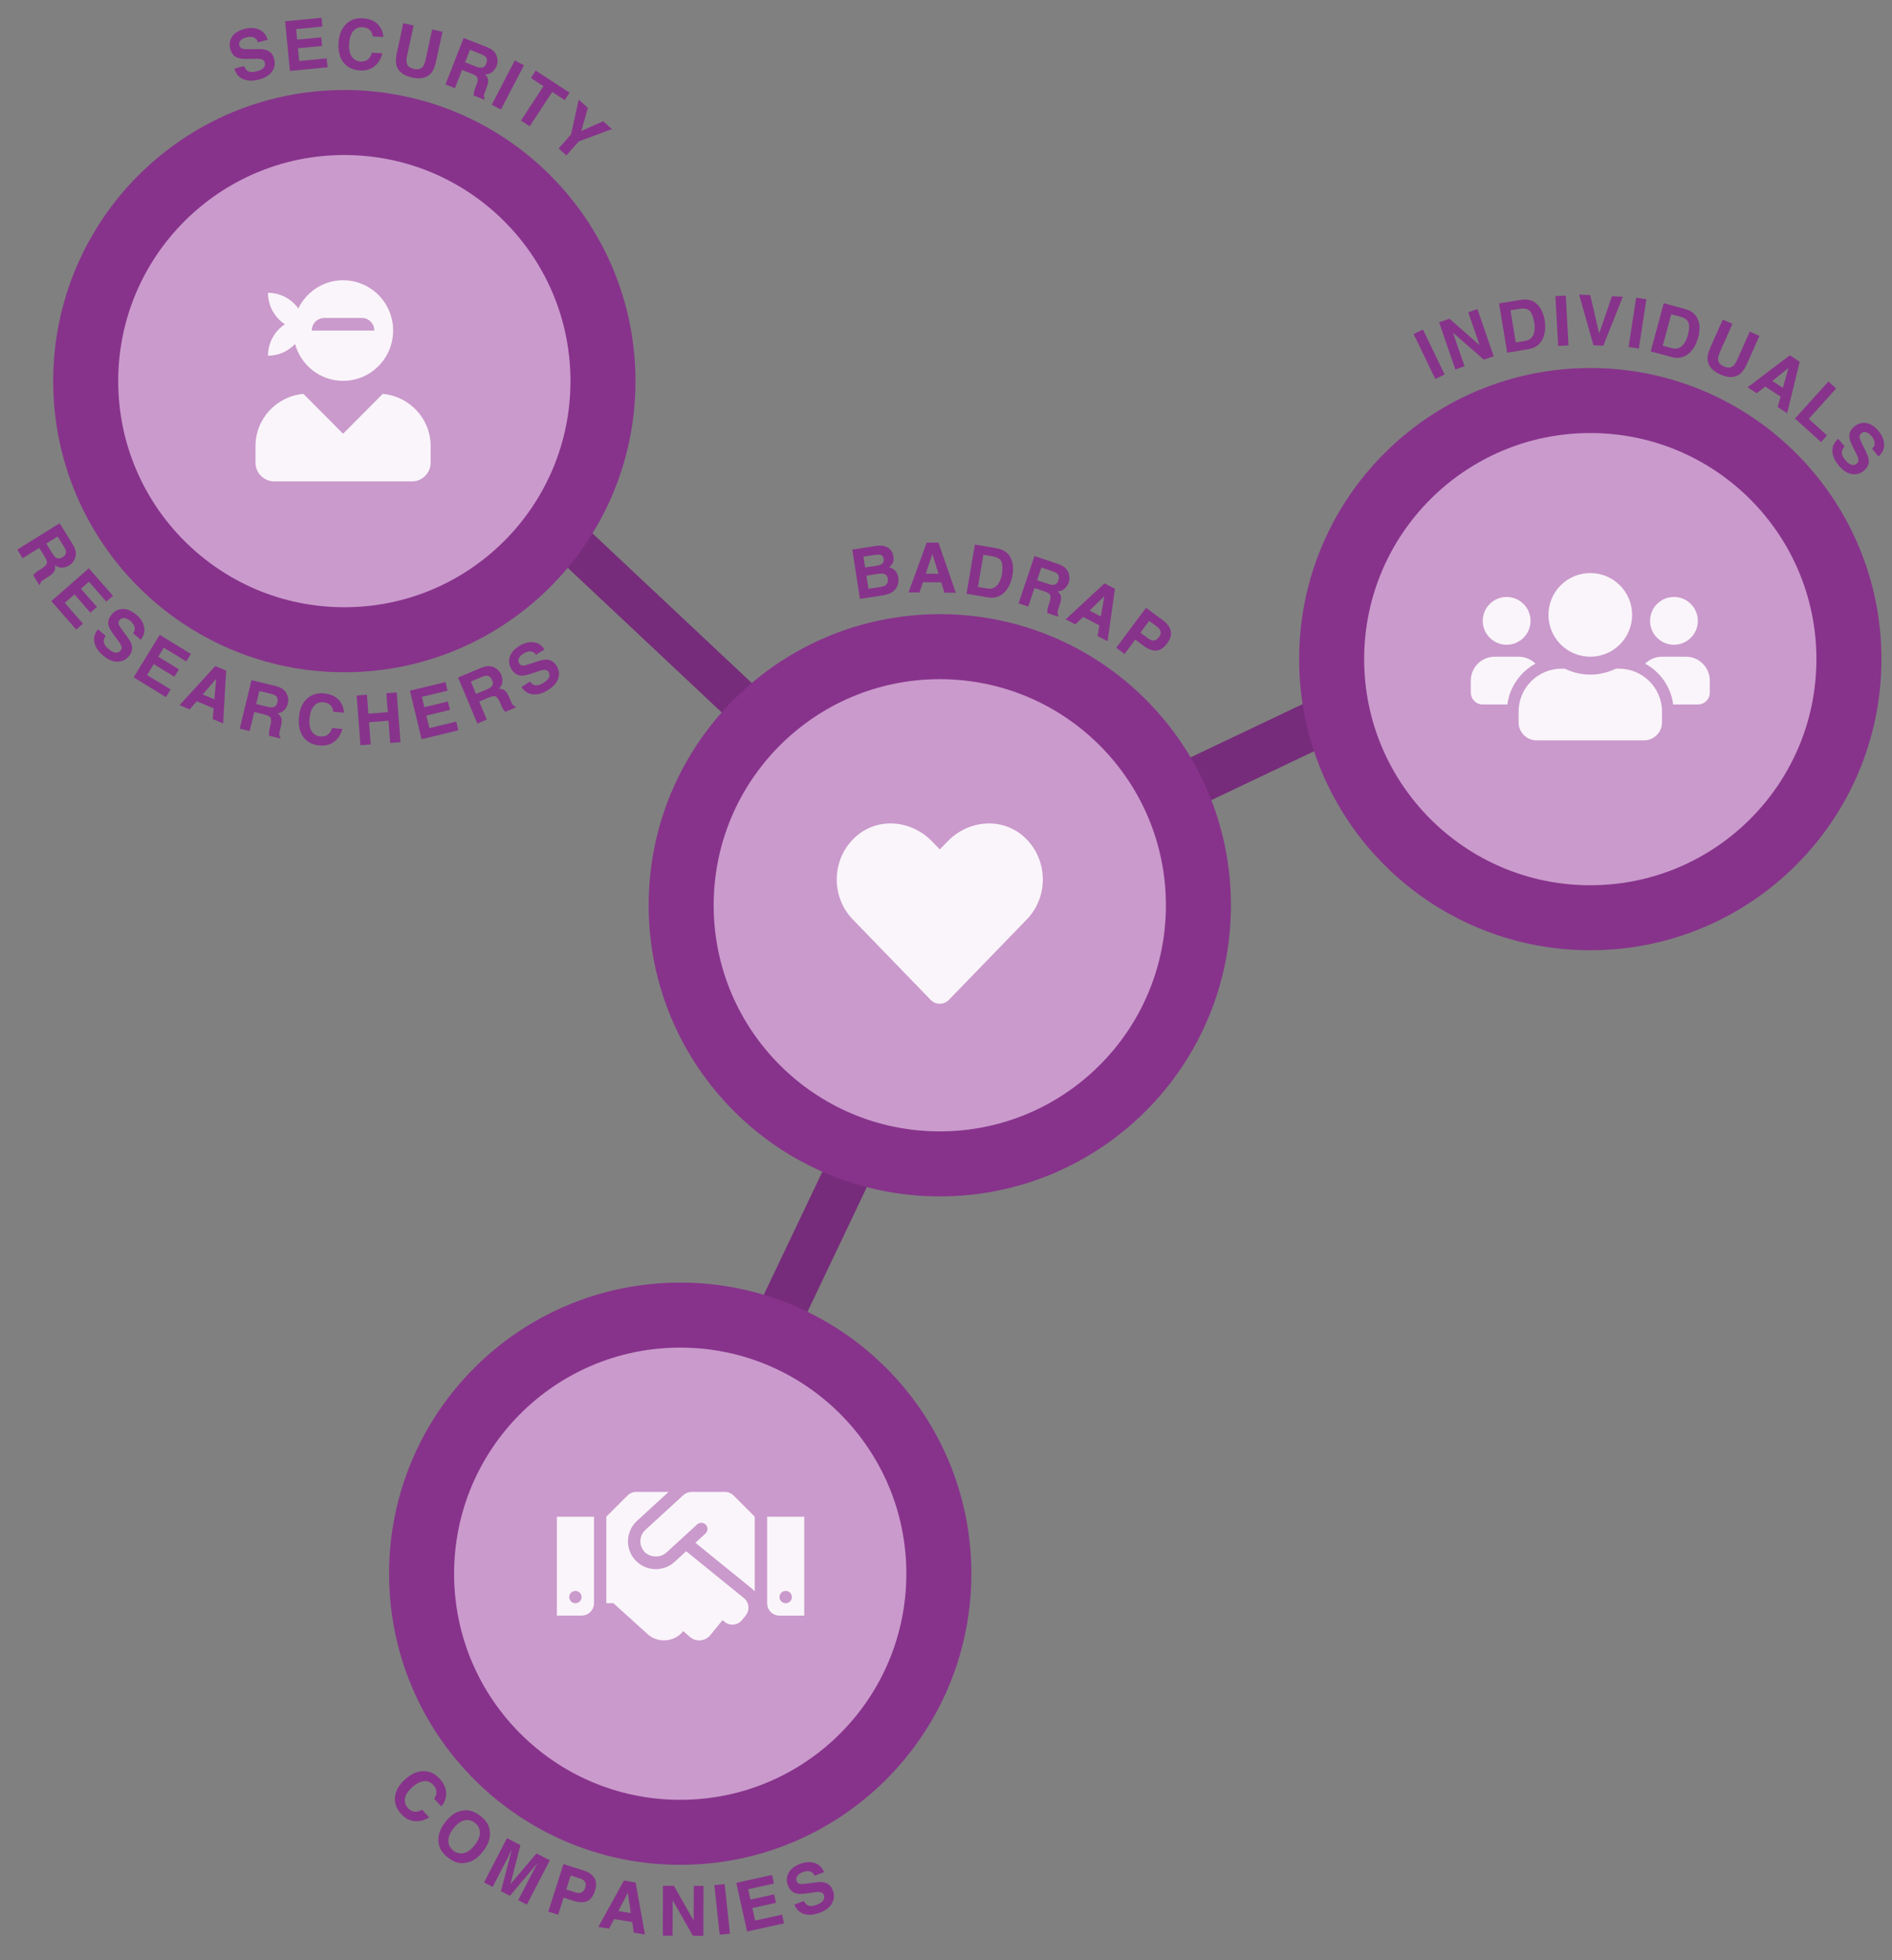 <?xml version="1.0" encoding="UTF-8" standalone="no"?><!DOCTYPE svg PUBLIC "-//W3C//DTD SVG 1.1//EN" "http://www.w3.org/Graphics/SVG/1.1/DTD/svg11.dtd"><svg width="100%" height="100%" viewBox="0 0 1746 1809" version="1.1" xmlns="http://www.w3.org/2000/svg" xmlns:xlink="http://www.w3.org/1999/xlink" xml:space="preserve" xmlns:serif="http://www.serif.com/" style="fill-rule:evenodd;clip-rule:evenodd;stroke-linecap:round;stroke-linejoin:round;stroke-miterlimit:1.5;"><rect x="0" y="0" width="1746" height="1809" fill="#808080" stroke="none"/><g id="Ecosystem"><g><path d="M736.767,670.751l-245.298,-230.455l-26.561,28.277l245.298,230.456l26.561,-28.278Z" style="fill:#762c7a;"/><path d="M1215.4,643.481l-129.423,61.534l16.283,40.816l129.422,-61.534l-16.282,-40.816Z" style="fill:#762c7a;"/><path d="M766.266,1065.91l-73.151,153.644l40.567,15.208l73.151,-153.642l-40.567,-15.21Z" style="fill:#762c7a;"/></g><g id="Badrap"><g transform="matrix(0.972,0.234,-0.234,0.972,614.149,-588.027)"><g transform="matrix(0.925,-0.38,0.38,0.925,-373.284,245.653)"><path d="M450.659,1031.57l0,10.157l11.313,0c2.021,0 3.661,-0.381 4.922,-1.141c1.26,-0.76 1.89,-2.109 1.89,-4.047c0,-2.146 -0.833,-3.562 -2.5,-4.25c-1.437,-0.479 -3.27,-0.719 -5.5,-0.719l-10.125,0Zm0,17.782l0,12.281l11.313,0c2.021,0 3.594,-0.271 4.719,-0.813c2.041,-1 3.062,-2.916 3.062,-5.75c0,-2.396 -0.989,-4.041 -2.969,-4.937c-1.104,-0.5 -2.656,-0.761 -4.656,-0.781l-11.469,0Zm13.188,-25.782c5.646,0.084 9.646,1.719 12,4.907c1.417,1.958 2.125,4.302 2.125,7.031c0,2.812 -0.708,5.073 -2.125,6.781c-0.792,0.958 -1.958,1.833 -3.5,2.625c2.354,0.854 4.13,2.208 5.328,4.063c1.198,1.854 1.797,4.104 1.797,6.75c0,2.729 -0.688,5.177 -2.063,7.343c-0.875,1.438 -1.968,2.646 -3.281,3.625c-1.479,1.125 -3.224,1.896 -5.234,2.313c-2.011,0.416 -4.193,0.625 -6.547,0.625l-20.875,0l0,-46.063l22.375,0Z" style="fill:#87338b;fill-rule:nonzero;"/></g><g transform="matrix(0.974,-0.227,0.227,0.974,-226.33,137.228)"><path d="M499.922,1033.56l11.688,0l-5.75,-18.125l-5.938,18.125Zm0.594,-28.656l10.875,0l16.312,46.062l-10.437,0l-2.969,-9.468l-16.969,0l-3.187,9.468l-10.063,0l16.438,-46.062Z" style="fill:#87338b;fill-rule:nonzero;"/></g><g transform="matrix(0.998,-0.068,0.068,0.998,-69.199,38.329)"><path d="M544.966,1001.78l0,30.062l8.875,0c4.542,0 7.709,-2.239 9.5,-6.718c0.979,-2.459 1.469,-5.386 1.469,-8.782c0,-4.687 -0.734,-8.286 -2.203,-10.796c-1.469,-2.511 -4.391,-3.766 -8.766,-3.766l-8.875,0Zm10.5,-8c2.854,0.042 5.229,0.375 7.125,1c3.229,1.062 5.844,3.01 7.844,5.844c1.604,2.291 2.698,4.771 3.281,7.437c0.584,2.667 0.875,5.209 0.875,7.625c0,6.125 -1.229,11.313 -3.687,15.563c-3.334,5.729 -8.479,8.593 -15.438,8.593l-19.843,0l0,-46.062l19.843,0Z" style="fill:#87338b;fill-rule:nonzero;"/></g><g transform="matrix(0.996,0.088,-0.088,0.996,93.186,-46.904)"><path d="M594.636,998.493l0,12.375l10.906,0c2.167,0 3.792,-0.25 4.875,-0.75c1.917,-0.875 2.875,-2.604 2.875,-5.188c0,-2.791 -0.927,-4.666 -2.781,-5.625c-1.042,-0.541 -2.604,-0.812 -4.688,-0.812l-11.187,0Zm13.187,-8c3.23,0.062 5.714,0.458 7.453,1.187c1.74,0.729 3.214,1.802 4.422,3.219c1,1.167 1.792,2.458 2.375,3.875c0.584,1.417 0.875,3.031 0.875,4.844c0,2.187 -0.552,4.338 -1.656,6.453c-1.104,2.114 -2.927,3.609 -5.469,4.484c2.125,0.854 3.631,2.068 4.516,3.641c0.885,1.573 1.328,3.974 1.328,7.203l0,3.094c0,2.104 0.083,3.531 0.25,4.281c0.25,1.187 0.833,2.062 1.75,2.625l0,1.156l-10.594,0c-0.291,-1.021 -0.5,-1.844 -0.625,-2.469c-0.25,-1.291 -0.385,-2.614 -0.406,-3.968l-0.062,-4.282c-0.042,-2.937 -0.579,-4.895 -1.61,-5.875c-1.031,-0.979 -2.963,-1.468 -5.797,-1.468l-9.937,0l0,18.062l-9.406,0l0,-46.062l22.593,0Z" style="fill:#87338b;fill-rule:nonzero;"/></g><g transform="matrix(0.97,0.242,-0.242,0.97,270.312,-121.295)"><path d="M646.974,1023.63l11.688,0l-5.75,-18.125l-5.938,18.125Zm0.594,-28.656l10.875,0l16.313,46.062l-10.438,0l-2.969,-9.468l-16.968,0l-3.188,9.468l-10.062,0l16.437,-46.062Z" style="fill:#87338b;fill-rule:nonzero;"/></g><g transform="matrix(0.92,0.393,-0.393,0.92,468.02,-181.451)"><path d="M708.349,1021.86c0,-2.396 -0.631,-4.104 -1.891,-5.125c-1.26,-1.021 -3.026,-1.531 -5.297,-1.531l-8.969,0l0,13.562l8.969,0c2.271,0 4.037,-0.552 5.297,-1.656c1.26,-1.104 1.891,-2.854 1.891,-5.25Zm9.531,-0.062c0,5.437 -1.375,9.281 -4.125,11.531c-2.75,2.25 -6.677,3.375 -11.781,3.375l-9.782,0l0,16.562l-9.562,0l0,-46.062l20.062,0c4.625,0 8.313,1.187 11.063,3.562c2.75,2.375 4.125,6.052 4.125,11.032Z" style="fill:#87338b;fill-rule:nonzero;"/></g></g><circle cx="867.27" cy="835.468" r="238.672" style="fill:#ca9acc;stroke:#87338b;stroke-width:60px;"/><path d="M943.898,771.327c-20.354,-17.346 -50.626,-14.226 -69.308,5.051l-7.317,7.54l-7.317,-7.54c-18.646,-19.277 -48.954,-22.397 -69.308,-5.051c-23.326,19.908 -24.552,55.639 -3.677,77.219l71.87,74.211c4.643,4.791 12.183,4.791 16.826,0l71.871,-74.211c20.911,-21.58 19.685,-57.311 -3.64,-77.219Z" style="fill:#fff;fill-opacity:0.9;fill-rule:nonzero;"/></g><g id="Enterprises"><g transform="matrix(0.972,0.233,-0.233,0.972,369.605,48.424)"><g transform="matrix(0.828,0.56,-0.56,0.828,939.886,67.002)"><path d="M363.45,1545.02c0,-8.041 2.156,-14.239 6.469,-18.593c3.75,-3.792 8.52,-5.688 14.312,-5.688c7.75,0 13.417,2.542 17,7.625c1.979,2.854 3.042,5.719 3.188,8.594l-9.625,0c-0.625,-2.209 -1.428,-3.875 -2.407,-5c-1.75,-2 -4.343,-3 -7.781,-3c-3.5,0 -6.26,1.411 -8.281,4.234c-2.021,2.823 -3.031,6.818 -3.031,11.985c0,5.166 1.067,9.036 3.203,11.609c2.135,2.573 4.849,3.859 8.14,3.859c3.375,0 5.948,-1.104 7.719,-3.312c0.979,-1.188 1.792,-2.969 2.438,-5.344l9.531,0c-0.834,5.021 -2.964,9.104 -6.391,12.25c-3.427,3.146 -7.818,4.719 -13.172,4.719c-6.625,0 -11.833,-2.125 -15.625,-6.375c-3.791,-4.271 -5.687,-10.125 -5.687,-17.563Z" style="fill:#87338b;fill-rule:nonzero;"/></g><g transform="matrix(0.912,0.41,-0.41,0.912,691.767,-26.873)"><path d="M433.778,1592.3c3.812,0 6.838,-1.406 9.078,-4.218c2.239,-2.813 3.359,-6.813 3.359,-12c0,-5.167 -1.12,-9.162 -3.359,-11.985c-2.24,-2.823 -5.266,-4.234 -9.078,-4.234c-3.813,0 -6.855,1.406 -9.125,4.219c-2.271,2.812 -3.407,6.812 -3.407,12c0,5.187 1.136,9.187 3.407,12c2.27,2.812 5.312,4.218 9.125,4.218Zm22.062,-16.218c0,8.27 -2.323,14.604 -6.969,19c-3.479,3.583 -8.51,5.375 -15.093,5.375c-6.584,0 -11.615,-1.792 -15.094,-5.375c-4.667,-4.396 -7,-10.73 -7,-19c0,-8.438 2.333,-14.771 7,-19c3.479,-3.584 8.51,-5.375 15.094,-5.375c6.583,0 11.614,1.791 15.093,5.375c4.646,4.229 6.969,10.562 6.969,19Z" style="fill:#87338b;fill-rule:nonzero;"/></g><g transform="matrix(0.971,0.24,-0.24,0.971,402.513,-64.095)"><path d="M500.301,1577.53l13.844,0l0,46.063l-8.969,0l0,-31.157c0,-0.895 0.011,-2.151 0.031,-3.765c0.021,-1.615 0.032,-2.86 0.032,-3.735l-8.719,38.657l-9.344,0l-8.656,-38.657c0,0.875 0.01,2.12 0.031,3.735c0.021,1.614 0.031,2.87 0.031,3.765l0,31.157l-8.968,0l0,-46.063l14,0l8.375,36.219l8.312,-36.219Z" style="fill:#87338b;fill-rule:nonzero;"/></g><g transform="matrix(0.997,0.073,-0.073,0.997,121.442,-34.251)"><path d="M558.263,1606.35c0,-2.396 -0.63,-4.104 -1.891,-5.125c-1.26,-1.021 -3.026,-1.531 -5.296,-1.531l-8.969,0l0,13.562l8.969,0c2.27,0 4.036,-0.552 5.296,-1.656c1.261,-1.104 1.891,-2.854 1.891,-5.25Zm9.531,-0.063c0,5.438 -1.375,9.282 -4.125,11.532c-2.75,2.25 -6.677,3.375 -11.781,3.375l-9.781,0l0,16.562l-9.563,0l0,-46.062l20.063,0c4.625,0 8.312,1.187 11.062,3.562c2.75,2.375 4.125,6.052 4.125,11.031Z" style="fill:#87338b;fill-rule:nonzero;"/></g><g transform="matrix(0.997,-0.073,0.073,0.997,-118.12,46.621)"><path d="M596.953,1623.73l11.688,0l-5.75,-18.125l-5.938,18.125Zm0.594,-28.657l10.875,0l16.312,46.063l-10.437,0l-2.969,-9.469l-16.969,0l-3.187,9.469l-10.063,0l16.438,-46.063Z" style="fill:#87338b;fill-rule:nonzero;"/></g><g transform="matrix(0.973,-0.23,0.23,0.973,-358.612,189.598)"><path d="M640.396,1590.22l10.093,0l18.344,32.156l0,-32.156l8.969,0l0,46.062l-9.625,0l-18.813,-32.718l0,32.718l-8.968,0l0,-46.062Z" style="fill:#87338b;fill-rule:nonzero;"/></g><g transform="matrix(0.942,-0.336,0.336,0.942,-504.928,324.901)"><rect x="691.413" y="1576.86" width="9.563" height="46.063" style="fill:#87338b;fill-rule:nonzero;"/></g><g transform="matrix(0.899,-0.438,0.438,0.899,-635.425,474.4)"><path d="M749.805,1577l-24.375,0l0,9.781l22.375,0l0,8l-22.375,0l0,11.844l25.5,0l0,8.281l-34.907,0l0,-46.062l33.782,0l0,8.156Z" style="fill:#87338b;fill-rule:nonzero;"/></g><g transform="matrix(0.824,-0.567,0.567,0.824,-768.493,709.672)"><path d="M769.537,1577.21c0.292,2.104 0.865,3.677 1.719,4.719c1.563,1.896 4.24,2.844 8.031,2.844c2.271,0 4.115,-0.25 5.532,-0.75c2.687,-0.959 4.031,-2.74 4.031,-5.344c0,-1.521 -0.667,-2.698 -2,-3.531c-1.333,-0.813 -3.427,-1.532 -6.281,-2.157l-4.875,-1.093c-4.792,-1.084 -8.104,-2.261 -9.938,-3.532c-3.104,-2.125 -4.656,-5.448 -4.656,-9.968c0,-4.125 1.5,-7.553 4.5,-10.282c3,-2.729 7.406,-4.093 13.219,-4.093c4.854,0 8.994,1.286 12.422,3.859c3.427,2.573 5.224,6.307 5.39,11.203l-9.25,0c-0.166,-2.771 -1.375,-4.74 -3.625,-5.906c-1.5,-0.771 -3.364,-1.156 -5.594,-1.156c-2.479,0 -4.458,0.5 -5.937,1.5c-1.479,1 -2.219,2.395 -2.219,4.187c0,1.646 0.729,2.875 2.188,3.688c0.937,0.541 2.937,1.177 6,1.906l7.937,1.906c3.479,0.833 6.104,1.948 7.875,3.344c2.75,2.166 4.125,5.302 4.125,9.406c0,4.208 -1.609,7.703 -4.828,10.484c-3.219,2.782 -7.766,4.172 -13.641,4.172c-6,0 -10.718,-1.369 -14.156,-4.109c-3.437,-2.74 -5.156,-6.505 -5.156,-11.297l9.187,0Z" style="fill:#87338b;fill-rule:nonzero;"/></g></g><circle cx="627.728" cy="1452.36" r="238.672" style="fill:#ca9acc;stroke:#87338b;stroke-width:60px;"/><path d="M668.951,1376.86l-30.64,0c-2.853,0 -5.6,1.07 -7.705,2.997l-35.063,32.102c-0.035,0.036 -0.071,0.107 -0.107,0.143c-5.921,5.564 -5.814,14.446 -0.749,19.975c4.53,4.958 14.054,6.278 20.011,0.963c0.035,-0.036 0.107,-0.036 0.142,-0.071l28.501,-26.11c2.318,-2.105 5.956,-1.962 8.061,0.356c2.14,2.319 1.962,5.921 -0.357,8.062l-9.31,8.525l51.935,42.161c1.035,0.856 1.962,1.784 2.818,2.747l0,-69.021l-19.475,-19.476c-2.105,-2.14 -5.03,-3.353 -8.062,-3.353Zm38.987,22.9l0,79.865c0,6.313 5.101,11.414 11.415,11.414l22.828,0l0,-91.279l-34.243,0Zm17.122,79.865c-3.139,0 -5.707,-2.569 -5.707,-5.708c0,-3.138 2.568,-5.707 5.707,-5.707c3.139,0 5.707,2.569 5.707,5.707c0,3.139 -2.568,5.708 -5.707,5.708Zm-211.165,11.378l22.829,0c6.313,0 11.414,-5.101 11.414,-11.414l0,-79.829l-34.243,0l0,91.243Zm17.122,-22.793c3.139,0 5.707,2.569 5.707,5.707c0,3.139 -2.568,5.708 -5.707,5.708c-3.139,0 -5.707,-2.569 -5.707,-5.708c0,-3.174 2.568,-5.707 5.707,-5.707Zm155.484,6.635l-53.255,-43.232l-10.701,9.809c-10.594,9.667 -26.823,8.739 -36.276,-1.569c-9.595,-10.487 -8.846,-26.717 1.57,-36.276l29.177,-26.717l-29.891,0c-3.032,0 -5.921,1.213 -8.061,3.353l-19.511,19.476l0,79.864l6.527,0l32.281,29.214c9.774,7.954 24.148,6.456 32.103,-3.318l0.071,-0.071l6.385,5.529c5.671,4.637 14.054,3.745 18.655,-1.926l11.201,-13.769l1.926,1.57c4.886,3.959 12.092,3.246 16.051,-1.677l3.389,-4.173c3.995,-4.923 3.246,-12.092 -1.641,-16.087Z" style="fill:#fff;fill-opacity:0.9;fill-rule:nonzero;"/></g><g id="Security-researchers" serif:id="Security researchers"><g transform="matrix(0.972,0.233,-0.233,0.972,62.613,-1051.67)"><g transform="matrix(0.711,0.703,-0.703,0.711,1162.43,219.277)"><path d="M328.891,1486.05l0,12.375l10.906,0c2.167,0 3.792,-0.25 4.875,-0.75c1.917,-0.875 2.875,-2.604 2.875,-5.188c0,-2.791 -0.927,-4.666 -2.781,-5.625c-1.042,-0.541 -2.604,-0.812 -4.688,-0.812l-11.187,0Zm13.187,-8c3.229,0.062 5.714,0.458 7.453,1.187c1.74,0.729 3.214,1.802 4.422,3.219c1,1.167 1.792,2.458 2.375,3.875c0.584,1.417 0.875,3.031 0.875,4.844c0,2.187 -0.552,4.338 -1.656,6.453c-1.104,2.114 -2.927,3.609 -5.469,4.484c2.125,0.854 3.631,2.068 4.516,3.641c0.885,1.573 1.328,3.974 1.328,7.203l0,3.094c0,2.104 0.083,3.531 0.25,4.281c0.25,1.187 0.833,2.062 1.75,2.625l0,1.156l-10.594,0c-0.291,-1.021 -0.5,-1.844 -0.625,-2.469c-0.25,-1.291 -0.385,-2.614 -0.406,-3.968l-0.062,-4.282c-0.042,-2.937 -0.579,-4.895 -1.61,-5.875c-1.031,-0.979 -2.963,-1.468 -5.797,-1.468l-9.937,0l0,18.062l-9.406,0l0,-46.062l22.593,0Z" style="fill:#87338b;fill-rule:nonzero;"/></g><g transform="matrix(0.816,0.578,-0.578,0.816,969.326,82.366)"><path d="M394.253,1525.52l-24.375,0l0,9.781l22.375,0l0,8l-22.375,0l0,11.844l25.5,0l0,8.281l-34.907,0l0,-46.063l33.782,0l0,8.157Z" style="fill:#87338b;fill-rule:nonzero;"/></g><g transform="matrix(0.893,0.45,-0.45,0.893,760.216,-8.689)"><path d="M410.211,1578.95c0.291,2.104 0.864,3.677 1.719,4.719c1.562,1.895 4.239,2.843 8.031,2.843c2.271,0 4.114,-0.25 5.531,-0.75c2.688,-0.958 4.031,-2.739 4.031,-5.343c0,-1.521 -0.666,-2.698 -2,-3.532c-1.333,-0.812 -3.427,-1.531 -6.281,-2.156l-4.875,-1.094c-4.792,-1.083 -8.104,-2.26 -9.937,-3.531c-3.105,-2.125 -4.657,-5.448 -4.657,-9.969c0,-4.125 1.5,-7.552 4.5,-10.281c3,-2.729 7.407,-4.094 13.219,-4.094c4.854,0 8.995,1.287 12.422,3.86c3.427,2.573 5.224,6.307 5.391,11.203l-9.25,0c-0.167,-2.771 -1.375,-4.74 -3.625,-5.906c-1.5,-0.771 -3.365,-1.157 -5.594,-1.157c-2.479,0 -4.459,0.5 -5.938,1.5c-1.479,1 -2.218,2.396 -2.218,4.188c0,1.646 0.729,2.875 2.187,3.687c0.938,0.542 2.938,1.177 6,1.907l7.938,1.906c3.479,0.833 6.104,1.948 7.875,3.344c2.75,2.166 4.125,5.302 4.125,9.406c0,4.208 -1.61,7.703 -4.829,10.484c-3.218,2.781 -7.765,4.172 -13.64,4.172c-6,0 -10.719,-1.37 -14.156,-4.109c-3.438,-2.74 -5.157,-6.506 -5.157,-11.297l9.188,0Z" style="fill:#87338b;fill-rule:nonzero;"/></g><g transform="matrix(0.951,0.308,-0.308,0.951,519.281,-58.688)"><path d="M484.563,1578.36l-24.375,0l0,9.781l22.375,0l0,8l-22.375,0l0,11.844l25.5,0l0,8.281l-34.907,0l0,-46.062l33.782,0l0,8.156Z" style="fill:#87338b;fill-rule:nonzero;"/></g><g transform="matrix(0.987,0.161,-0.161,0.987,269.227,-58.521)"><path d="M513.173,1614.55l11.687,0l-5.75,-18.125l-5.937,18.125Zm0.593,-28.656l10.875,0l16.313,46.063l-10.438,0l-2.968,-9.469l-16.969,0l-3.188,9.469l-10.062,0l16.437,-46.063Z" style="fill:#87338b;fill-rule:nonzero;"/></g><g transform="matrix(1,0.002,-0.002,1,3.057,-1.025)"><path d="M566.061,1602.28l0,12.375l10.907,0c2.166,0 3.791,-0.25 4.875,-0.75c1.916,-0.875 2.875,-2.604 2.875,-5.188c0,-2.791 -0.927,-4.666 -2.782,-5.625c-1.041,-0.541 -2.604,-0.812 -4.687,-0.812l-11.188,0Zm13.188,-8c3.229,0.062 5.713,0.458 7.453,1.187c1.74,0.73 3.214,1.802 4.422,3.219c1,1.167 1.792,2.458 2.375,3.875c0.583,1.417 0.875,3.031 0.875,4.844c0,2.187 -0.552,4.338 -1.656,6.453c-1.105,2.115 -2.927,3.609 -5.469,4.484c2.125,0.855 3.63,2.068 4.516,3.641c0.885,1.573 1.328,3.974 1.328,7.203l0,3.094c0,2.104 0.083,3.531 0.25,4.281c0.25,1.188 0.833,2.063 1.75,2.625l0,1.156l-10.594,0c-0.292,-1.02 -0.5,-1.843 -0.625,-2.468c-0.25,-1.292 -0.386,-2.615 -0.406,-3.969l-0.063,-4.281c-0.042,-2.938 -0.578,-4.896 -1.609,-5.875c-1.031,-0.98 -2.964,-1.469 -5.797,-1.469l-9.938,0l0,18.062l-9.406,0l0,-46.062l22.594,0Z" style="fill:#87338b;fill-rule:nonzero;"/></g><g transform="matrix(0.989,-0.151,0.151,0.989,-240.84,110.669)"><path d="M610.543,1617.15c0,-8.041 2.156,-14.239 6.469,-18.594c3.75,-3.791 8.521,-5.687 14.312,-5.687c7.75,0 13.417,2.542 17,7.625c1.98,2.854 3.042,5.719 3.188,8.594l-9.625,0c-0.625,-2.209 -1.427,-3.875 -2.406,-5c-1.75,-2 -4.344,-3 -7.782,-3c-3.5,0 -6.26,1.411 -8.281,4.234c-2.021,2.823 -3.031,6.818 -3.031,11.984c0,5.167 1.068,9.037 3.203,11.61c2.135,2.573 4.849,3.859 8.141,3.859c3.375,0 5.948,-1.104 7.718,-3.312c0.98,-1.188 1.792,-2.969 2.438,-5.344l9.531,0c-0.833,5.021 -2.963,9.104 -6.391,12.25c-3.427,3.146 -7.817,4.719 -13.171,4.719c-6.625,0 -11.834,-2.125 -15.625,-6.375c-3.792,-4.271 -5.688,-10.125 -5.688,-17.563Z" style="fill:#87338b;fill-rule:nonzero;"/></g><g transform="matrix(0.952,-0.307,0.307,0.952,-468.31,282.203)"><path d="M668.178,1630.52l0,-46.063l9.531,0l0,17.563l18,0l0,-17.563l9.562,0l0,46.063l-9.562,0l0,-20.563l-18,0l0,20.563l-9.531,0Z" style="fill:#87338b;fill-rule:nonzero;"/></g><g transform="matrix(0.891,-0.455,0.455,0.891,-655.039,502.682)"><path d="M755.875,1574.45l-24.375,0l0,9.781l22.375,0l0,8l-22.375,0l0,11.844l25.5,0l0,8.281l-34.906,0l0,-46.062l33.781,0l0,8.156Z" style="fill:#87338b;fill-rule:nonzero;"/></g><g transform="matrix(0.807,-0.591,0.591,0.807,-790.353,757.847)"><path d="M778.473,1549.73l0,12.375l10.907,0c2.166,0 3.791,-0.25 4.875,-0.75c1.916,-0.875 2.875,-2.604 2.875,-5.188c0,-2.791 -0.927,-4.666 -2.782,-5.625c-1.041,-0.541 -2.604,-0.812 -4.687,-0.812l-11.188,0Zm13.188,-8c3.229,0.062 5.714,0.458 7.453,1.187c1.74,0.729 3.214,1.802 4.422,3.219c1,1.167 1.792,2.458 2.375,3.875c0.583,1.417 0.875,3.031 0.875,4.844c0,2.187 -0.552,4.338 -1.656,6.453c-1.104,2.114 -2.927,3.609 -5.469,4.484c2.125,0.854 3.63,2.068 4.516,3.641c0.885,1.573 1.328,3.974 1.328,7.203l0,3.094c0,2.104 0.083,3.531 0.25,4.281c0.25,1.187 0.833,2.062 1.75,2.625l0,1.156l-10.594,0c-0.292,-1.021 -0.5,-1.844 -0.625,-2.469c-0.25,-1.291 -0.385,-2.614 -0.406,-3.968l-0.063,-4.282c-0.041,-2.937 -0.578,-4.895 -1.609,-5.875c-1.031,-0.979 -2.964,-1.468 -5.797,-1.468l-9.938,0l0,18.062l-9.406,0l0,-46.062l22.594,0Z" style="fill:#87338b;fill-rule:nonzero;"/></g><g transform="matrix(0.703,-0.711,0.711,0.703,-864.845,1037.02)"><path d="M820.838,1539.6c0.292,2.104 0.865,3.677 1.719,4.719c1.562,1.895 4.239,2.843 8.031,2.843c2.271,0 4.115,-0.25 5.531,-0.75c2.688,-0.958 4.032,-2.739 4.032,-5.343c0,-1.521 -0.667,-2.698 -2,-3.532c-1.334,-0.812 -3.427,-1.531 -6.282,-2.156l-4.875,-1.094c-4.791,-1.083 -8.104,-2.26 -9.937,-3.531c-3.104,-2.125 -4.656,-5.448 -4.656,-9.969c0,-4.125 1.5,-7.552 4.5,-10.281c3,-2.729 7.406,-4.094 13.218,-4.094c4.855,0 8.995,1.287 12.422,3.86c3.427,2.573 5.224,6.307 5.391,11.203l-9.25,0c-0.167,-2.771 -1.375,-4.74 -3.625,-5.906c-1.5,-0.771 -3.365,-1.157 -5.594,-1.157c-2.479,0 -4.458,0.5 -5.937,1.5c-1.48,1 -2.219,2.396 -2.219,4.188c0,1.646 0.729,2.875 2.187,3.687c0.938,0.542 2.938,1.177 6,1.907l7.938,1.906c3.479,0.833 6.104,1.948 7.875,3.344c2.75,2.166 4.125,5.302 4.125,9.406c0,4.208 -1.61,7.703 -4.828,10.484c-3.219,2.781 -7.766,4.172 -13.641,4.172c-6,0 -10.719,-1.37 -14.156,-4.109c-3.438,-2.74 -5.156,-6.506 -5.156,-11.297l9.187,0Z" style="fill:#87338b;fill-rule:nonzero;"/></g></g><g transform="matrix(0.972,0.234,-0.234,0.972,69.535,-1071.55)"><g transform="matrix(0.884,-0.467,0.467,0.884,-458.192,318.508)"><path d="M424.894,1068.8c0.292,2.104 0.865,3.677 1.719,4.718c1.562,1.896 4.239,2.844 8.031,2.844c2.271,0 4.115,-0.25 5.531,-0.75c2.688,-0.958 4.032,-2.739 4.032,-5.344c0,-1.52 -0.667,-2.698 -2,-3.531c-1.334,-0.812 -3.427,-1.531 -6.282,-2.156l-4.875,-1.094c-4.791,-1.083 -8.104,-2.26 -9.937,-3.531c-3.104,-2.125 -4.656,-5.448 -4.656,-9.969c0,-4.125 1.5,-7.552 4.5,-10.281c3,-2.729 7.406,-4.094 13.218,-4.094c4.855,0 8.995,1.287 12.422,3.859c3.427,2.573 5.224,6.308 5.391,11.204l-9.25,0c-0.167,-2.771 -1.375,-4.74 -3.625,-5.907c-1.5,-0.77 -3.365,-1.156 -5.594,-1.156c-2.479,0 -4.458,0.5 -5.937,1.5c-1.48,1 -2.219,2.396 -2.219,4.188c0,1.645 0.729,2.875 2.187,3.687c0.938,0.542 2.938,1.177 6,1.906l7.938,1.907c3.479,0.833 6.104,1.948 7.875,3.343c2.75,2.167 4.125,5.302 4.125,9.407c0,4.208 -1.61,7.703 -4.828,10.484c-3.219,2.781 -7.766,4.172 -13.641,4.172c-6,0 -10.719,-1.37 -14.156,-4.11c-3.438,-2.739 -5.156,-6.505 -5.156,-11.296l9.187,0Z" style="fill:#87338b;fill-rule:nonzero;"/></g><g transform="matrix(0.945,-0.326,0.326,0.945,-321.012,205.629)"><path d="M492.655,1023.78l-24.375,0l0,9.781l22.375,0l0,8l-22.375,0l0,11.844l25.5,0l0,8.281l-34.907,0l0,-46.062l33.782,0l0,8.156Z" style="fill:#87338b;fill-rule:nonzero;"/></g><g transform="matrix(0.984,-0.18,0.18,0.984,-179.932,106.308)"><path d="M499.953,1024.1c0,-8.042 2.156,-14.24 6.469,-18.594c3.75,-3.791 8.521,-5.687 14.312,-5.687c7.75,0 13.417,2.541 17,7.625c1.98,2.854 3.042,5.719 3.188,8.594l-9.625,0c-0.625,-2.209 -1.427,-3.875 -2.406,-5c-1.75,-2 -4.344,-3 -7.782,-3c-3.5,0 -6.26,1.411 -8.281,4.234c-2.021,2.823 -3.031,6.818 -3.031,11.984c0,5.167 1.068,9.037 3.203,11.61c2.135,2.573 4.849,3.859 8.141,3.859c3.375,0 5.948,-1.104 7.718,-3.312c0.98,-1.188 1.792,-2.969 2.438,-5.344l9.531,0c-0.833,5.021 -2.963,9.104 -6.39,12.25c-3.428,3.146 -7.818,4.719 -13.172,4.719c-6.625,0 -11.834,-2.125 -15.625,-6.375c-3.792,-4.271 -5.688,-10.125 -5.688,-17.563Z" style="fill:#87338b;fill-rule:nonzero;"/></g><g transform="matrix(1,-0.023,0.023,1,-23.448,12.673)"><path d="M550.794,992.021l9.781,0l0,28.312c0,3.167 0.375,5.48 1.125,6.938c1.167,2.583 3.709,3.875 7.625,3.875c3.896,0 6.427,-1.292 7.594,-3.875c0.75,-1.458 1.125,-3.771 1.125,-6.938l0,-28.312l9.781,0l0,28.312c0,4.896 -0.76,8.709 -2.281,11.438c-2.833,5 -8.239,7.5 -16.219,7.5c-7.979,0 -13.395,-2.5 -16.25,-7.5c-1.52,-2.729 -2.281,-6.542 -2.281,-11.438l0,-28.312Z" style="fill:#87338b;fill-rule:nonzero;"/></g><g transform="matrix(0.991,0.136,-0.136,0.991,147.079,-71.558)"><path d="M610.024,999.029l0,12.375l10.906,0c2.167,0 3.792,-0.25 4.875,-0.75c1.917,-0.875 2.875,-2.604 2.875,-5.187c0,-2.792 -0.927,-4.667 -2.781,-5.625c-1.041,-0.542 -2.604,-0.813 -4.687,-0.813l-11.188,0Zm13.188,-8c3.229,0.063 5.713,0.459 7.453,1.188c1.739,0.729 3.213,1.802 4.422,3.219c1,1.166 1.791,2.458 2.375,3.875c0.583,1.416 0.875,3.031 0.875,4.843c0,2.188 -0.552,4.339 -1.657,6.454c-1.104,2.114 -2.927,3.609 -5.468,4.484c2.125,0.854 3.63,2.068 4.515,3.641c0.886,1.572 1.328,3.973 1.328,7.203l0,3.093c0,2.105 0.084,3.532 0.25,4.282c0.25,1.187 0.834,2.062 1.75,2.625l0,1.156l-10.593,0c-0.292,-1.021 -0.5,-1.844 -0.625,-2.469c-0.25,-1.292 -0.386,-2.614 -0.407,-3.969l-0.062,-4.281c-0.042,-2.937 -0.578,-4.896 -1.609,-5.875c-1.032,-0.979 -2.964,-1.469 -5.797,-1.469l-9.938,0l0,18.063l-9.406,0l0,-46.063l22.594,0Z" style="fill:#87338b;fill-rule:nonzero;"/></g><g transform="matrix(0.971,0.241,-0.241,0.971,270.259,-124.109)"><rect x="647.398" y="998.412" width="9.563" height="46.063" style="fill:#87338b;fill-rule:nonzero;"/></g><g transform="matrix(0.942,0.336,-0.336,0.942,390.986,-161.683)"><path d="M700.982,1002.76l0,8.156l-13.781,0l0,37.907l-9.688,0l0,-37.907l-13.844,0l0,-8.156l37.313,0Z" style="fill:#87338b;fill-rule:nonzero;"/></g><g transform="matrix(0.883,0.469,-0.469,0.883,579.968,-205.165)"><path d="M733.483,1016.98l10.907,0l-15.407,28.75l0,17.313l-9.625,0l0,-17.313l-15.937,-28.75l11.344,0l9.562,20.063l9.156,-20.063Z" style="fill:#87338b;fill-rule:nonzero;"/></g></g><circle cx="317.769" cy="351.74" r="238.672" style="fill:#ca9acc;stroke:#87338b;stroke-width:60px;"/><path d="M353.185,363.508l-36.588,36.769l-36.588,-36.769c-24.753,2.212 -44.238,22.845 -44.238,48.3l0,15.085c0,9.609 7.758,17.406 17.32,17.406l127.011,0c9.562,0 17.32,-7.797 17.32,-17.406l0,-15.085c0,-25.455 -19.485,-46.088 -44.237,-48.3Zm-105.867,-35.246c9.85,0 18.69,-4.17 24.969,-10.77c5.448,19.545 23.093,33.977 44.31,33.977c25.51,0 46.186,-20.778 46.186,-46.414c0,-25.637 -20.676,-46.415 -46.186,-46.415c-18.186,0 -33.774,10.661 -41.315,26.036c-6.279,-8.703 -16.418,-14.432 -27.964,-14.432c0,12.111 6.17,22.772 15.551,29.009c-9.381,6.237 -15.551,16.898 -15.551,29.009Zm51.959,-34.811l34.639,0c6.387,0 11.547,5.185 11.547,11.604l-57.733,0c0,-6.419 5.16,-11.604 11.547,-11.604Z" style="fill:#fff;fill-opacity:0.9;fill-rule:nonzero;"/></g><g id="Individuals"><g transform="matrix(0.972,0.234,-0.234,0.972,1215.81,-816.605)"><g transform="matrix(0.774,-0.633,0.633,0.774,-618.743,489.053)"><rect x="379.9" y="1065.3" width="9.563" height="46.063" style="fill:#87338b;fill-rule:nonzero;"/></g><g transform="matrix(0.843,-0.538,0.538,0.843,-529.598,383.202)"><path d="M395.749,1051.92l10.094,0l18.344,32.156l0,-32.156l8.968,0l0,46.062l-9.625,0l-18.812,-32.719l0,32.719l-8.969,0l0,-46.062Z" style="fill:#87338b;fill-rule:nonzero;"/></g><g transform="matrix(0.921,-0.39,0.39,0.921,-383.518,253.713)"><path d="M447.277,1033.28l0,30.062l8.875,0c4.542,0 7.709,-2.24 9.5,-6.719c0.98,-2.458 1.469,-5.385 1.469,-8.781c0,-4.687 -0.734,-8.286 -2.203,-10.797c-1.469,-2.51 -4.391,-3.765 -8.766,-3.765l-8.875,0Zm10.5,-8c2.855,0.041 5.23,0.375 7.125,1c3.23,1.062 5.844,3.01 7.844,5.843c1.604,2.292 2.698,4.771 3.281,7.438c0.584,2.666 0.875,5.208 0.875,7.625c0,6.125 -1.229,11.312 -3.687,15.562c-3.333,5.729 -8.479,8.594 -15.438,8.594l-19.843,0l0,-46.062l19.843,0Z" style="fill:#87338b;fill-rule:nonzero;"/></g><g transform="matrix(0.958,-0.288,0.288,0.958,-283.286,182.485)"><rect x="482.148" y="1007.14" width="9.563" height="46.063" style="fill:#87338b;fill-rule:nonzero;"/></g><g transform="matrix(0.983,-0.185,0.185,0.983,-185.519,110.316)"><path d="M528.815,1000.85l10,0l-15.719,46.063l-9.094,0l-15.562,-46.063l10.281,0l10,34.969l10.094,-34.969Z" style="fill:#87338b;fill-rule:nonzero;"/></g><g transform="matrix(0.996,-0.084,0.084,0.996,-85.059,48.92)"><rect x="545.277" y="993.261" width="9.563" height="46.063" style="fill:#87338b;fill-rule:nonzero;"/></g><g transform="matrix(1,0.028,-0.028,1,29.187,-15.271)"><path d="M575.323,998.851l0,30.062l8.875,0c4.542,0 7.709,-2.239 9.5,-6.718c0.98,-2.459 1.469,-5.386 1.469,-8.782c0,-4.687 -0.734,-8.286 -2.203,-10.796c-1.469,-2.511 -4.391,-3.766 -8.766,-3.766l-8.875,0Zm10.5,-8c2.855,0.042 5.23,0.375 7.125,1c3.23,1.062 5.844,3.01 7.844,5.844c1.604,2.291 2.698,4.771 3.281,7.437c0.584,2.667 0.875,5.209 0.875,7.625c0,6.125 -1.229,11.313 -3.687,15.563c-3.333,5.729 -8.479,8.593 -15.438,8.593l-19.843,0l0,-46.062l19.843,0Z" style="fill:#87338b;fill-rule:nonzero;"/></g><g transform="matrix(0.983,0.181,-0.181,0.983,198.544,-93.552)"><path d="M615.48,992.357l9.782,0l0,28.312c0,3.167 0.375,5.479 1.125,6.938c1.166,2.583 3.708,3.875 7.625,3.875c3.895,0 6.427,-1.292 7.593,-3.875c0.75,-1.459 1.125,-3.771 1.125,-6.938l0,-28.312l9.782,0l0,28.312c0,4.896 -0.761,8.709 -2.282,11.438c-2.833,5 -8.239,7.5 -16.218,7.5c-7.98,0 -13.396,-2.5 -16.25,-7.5c-1.521,-2.729 -2.282,-6.542 -2.282,-11.438l0,-28.312Z" style="fill:#87338b;fill-rule:nonzero;"/></g><g transform="matrix(0.942,0.337,-0.337,0.942,391.276,-160.836)"><path d="M676.792,1030.22l11.687,0l-5.75,-18.125l-5.937,18.125Zm0.594,-28.656l10.875,0l16.312,46.063l-10.437,0l-2.969,-9.469l-16.969,0l-3.187,9.469l-10.063,0l16.438,-46.063Z" style="fill:#87338b;fill-rule:nonzero;"/></g><g transform="matrix(0.878,0.478,-0.478,0.878,595.061,-207.885)"><path d="M710.649,1018.57l9.625,0l0,37.781l22.812,0l0,8.282l-32.437,0l0,-46.063Z" style="fill:#87338b;fill-rule:nonzero;"/></g><g transform="matrix(0.802,0.598,-0.598,0.802,795.695,-228.848)"><path d="M754.567,1070.48c0.292,2.104 0.865,3.677 1.719,4.718c1.563,1.896 4.24,2.844 8.031,2.844c2.271,0 4.115,-0.25 5.532,-0.75c2.687,-0.958 4.031,-2.739 4.031,-5.344c0,-1.52 -0.667,-2.698 -2,-3.531c-1.333,-0.812 -3.427,-1.531 -6.281,-2.156l-4.875,-1.094c-4.792,-1.083 -8.104,-2.26 -9.938,-3.531c-3.104,-2.125 -4.656,-5.448 -4.656,-9.969c0,-4.125 1.5,-7.552 4.5,-10.281c3,-2.729 7.406,-4.094 13.219,-4.094c4.854,0 8.994,1.287 12.422,3.859c3.427,2.573 5.224,6.308 5.39,11.204l-9.25,0c-0.166,-2.771 -1.375,-4.74 -3.625,-5.907c-1.5,-0.77 -3.364,-1.156 -5.594,-1.156c-2.479,0 -4.458,0.5 -5.937,1.5c-1.479,1 -2.219,2.396 -2.219,4.188c0,1.645 0.729,2.875 2.188,3.687c0.937,0.542 2.937,1.177 6,1.906l7.937,1.907c3.479,0.833 6.104,1.948 7.875,3.343c2.75,2.167 4.125,5.302 4.125,9.407c0,4.208 -1.609,7.703 -4.828,10.484c-3.219,2.781 -7.766,4.172 -13.641,4.172c-6,0 -10.718,-1.37 -14.156,-4.11c-3.437,-2.739 -5.156,-6.505 -5.156,-11.296l9.187,0Z" style="fill:#87338b;fill-rule:nonzero;"/></g></g><circle cx="1467.57" cy="608.316" r="238.672" style="fill:#ca9acc;stroke:#87338b;stroke-width:60px;"/><path d="M1390.38,595.038c12.166,0 22.057,-9.891 22.057,-22.057c0,-12.166 -9.891,-22.057 -22.057,-22.057c-12.166,0 -22.057,9.891 -22.057,22.057c0,12.166 9.891,22.057 22.057,22.057Zm154.398,0c12.166,0 22.057,-9.891 22.057,-22.057c0,-12.166 -9.891,-22.057 -22.057,-22.057c-12.166,0 -22.057,9.891 -22.057,22.057c0,12.166 9.891,22.057 22.057,22.057Zm11.028,11.028l-22.056,0c-6.066,0 -11.546,2.447 -15.544,6.411c13.889,7.616 23.746,21.367 25.883,37.703l22.746,0c6.1,0 11.028,-4.928 11.028,-11.028l0,-11.029c0,-12.166 -9.891,-22.057 -22.057,-22.057Zm-88.227,0c21.333,0 38.6,-17.266 38.6,-38.599c0,-21.333 -17.267,-38.6 -38.6,-38.6c-21.333,0 -38.599,17.267 -38.599,38.6c0,21.333 17.266,38.599 38.599,38.599Zm26.468,11.029l-2.86,0c-7.169,3.446 -15.13,5.514 -23.608,5.514c-8.478,0 -16.405,-2.068 -23.608,-5.514l-2.86,0c-21.919,0 -39.702,17.783 -39.702,39.702l0,9.926c0,9.133 7.409,16.542 16.542,16.542l99.256,0c9.133,0 16.543,-7.409 16.543,-16.542l0,-9.926c0,-21.919 -17.784,-39.702 -39.703,-39.702Zm-77.095,-4.618c-3.998,-3.964 -9.478,-6.411 -15.543,-6.411l-22.057,0c-12.166,0 -22.057,9.891 -22.057,22.057l0,11.029c0,6.1 4.928,11.028 11.028,11.028l22.712,0c2.171,-16.336 12.028,-30.087 25.917,-37.703Z" style="fill:#fff;fill-opacity:0.896;fill-rule:nonzero;"/></g></g></svg>